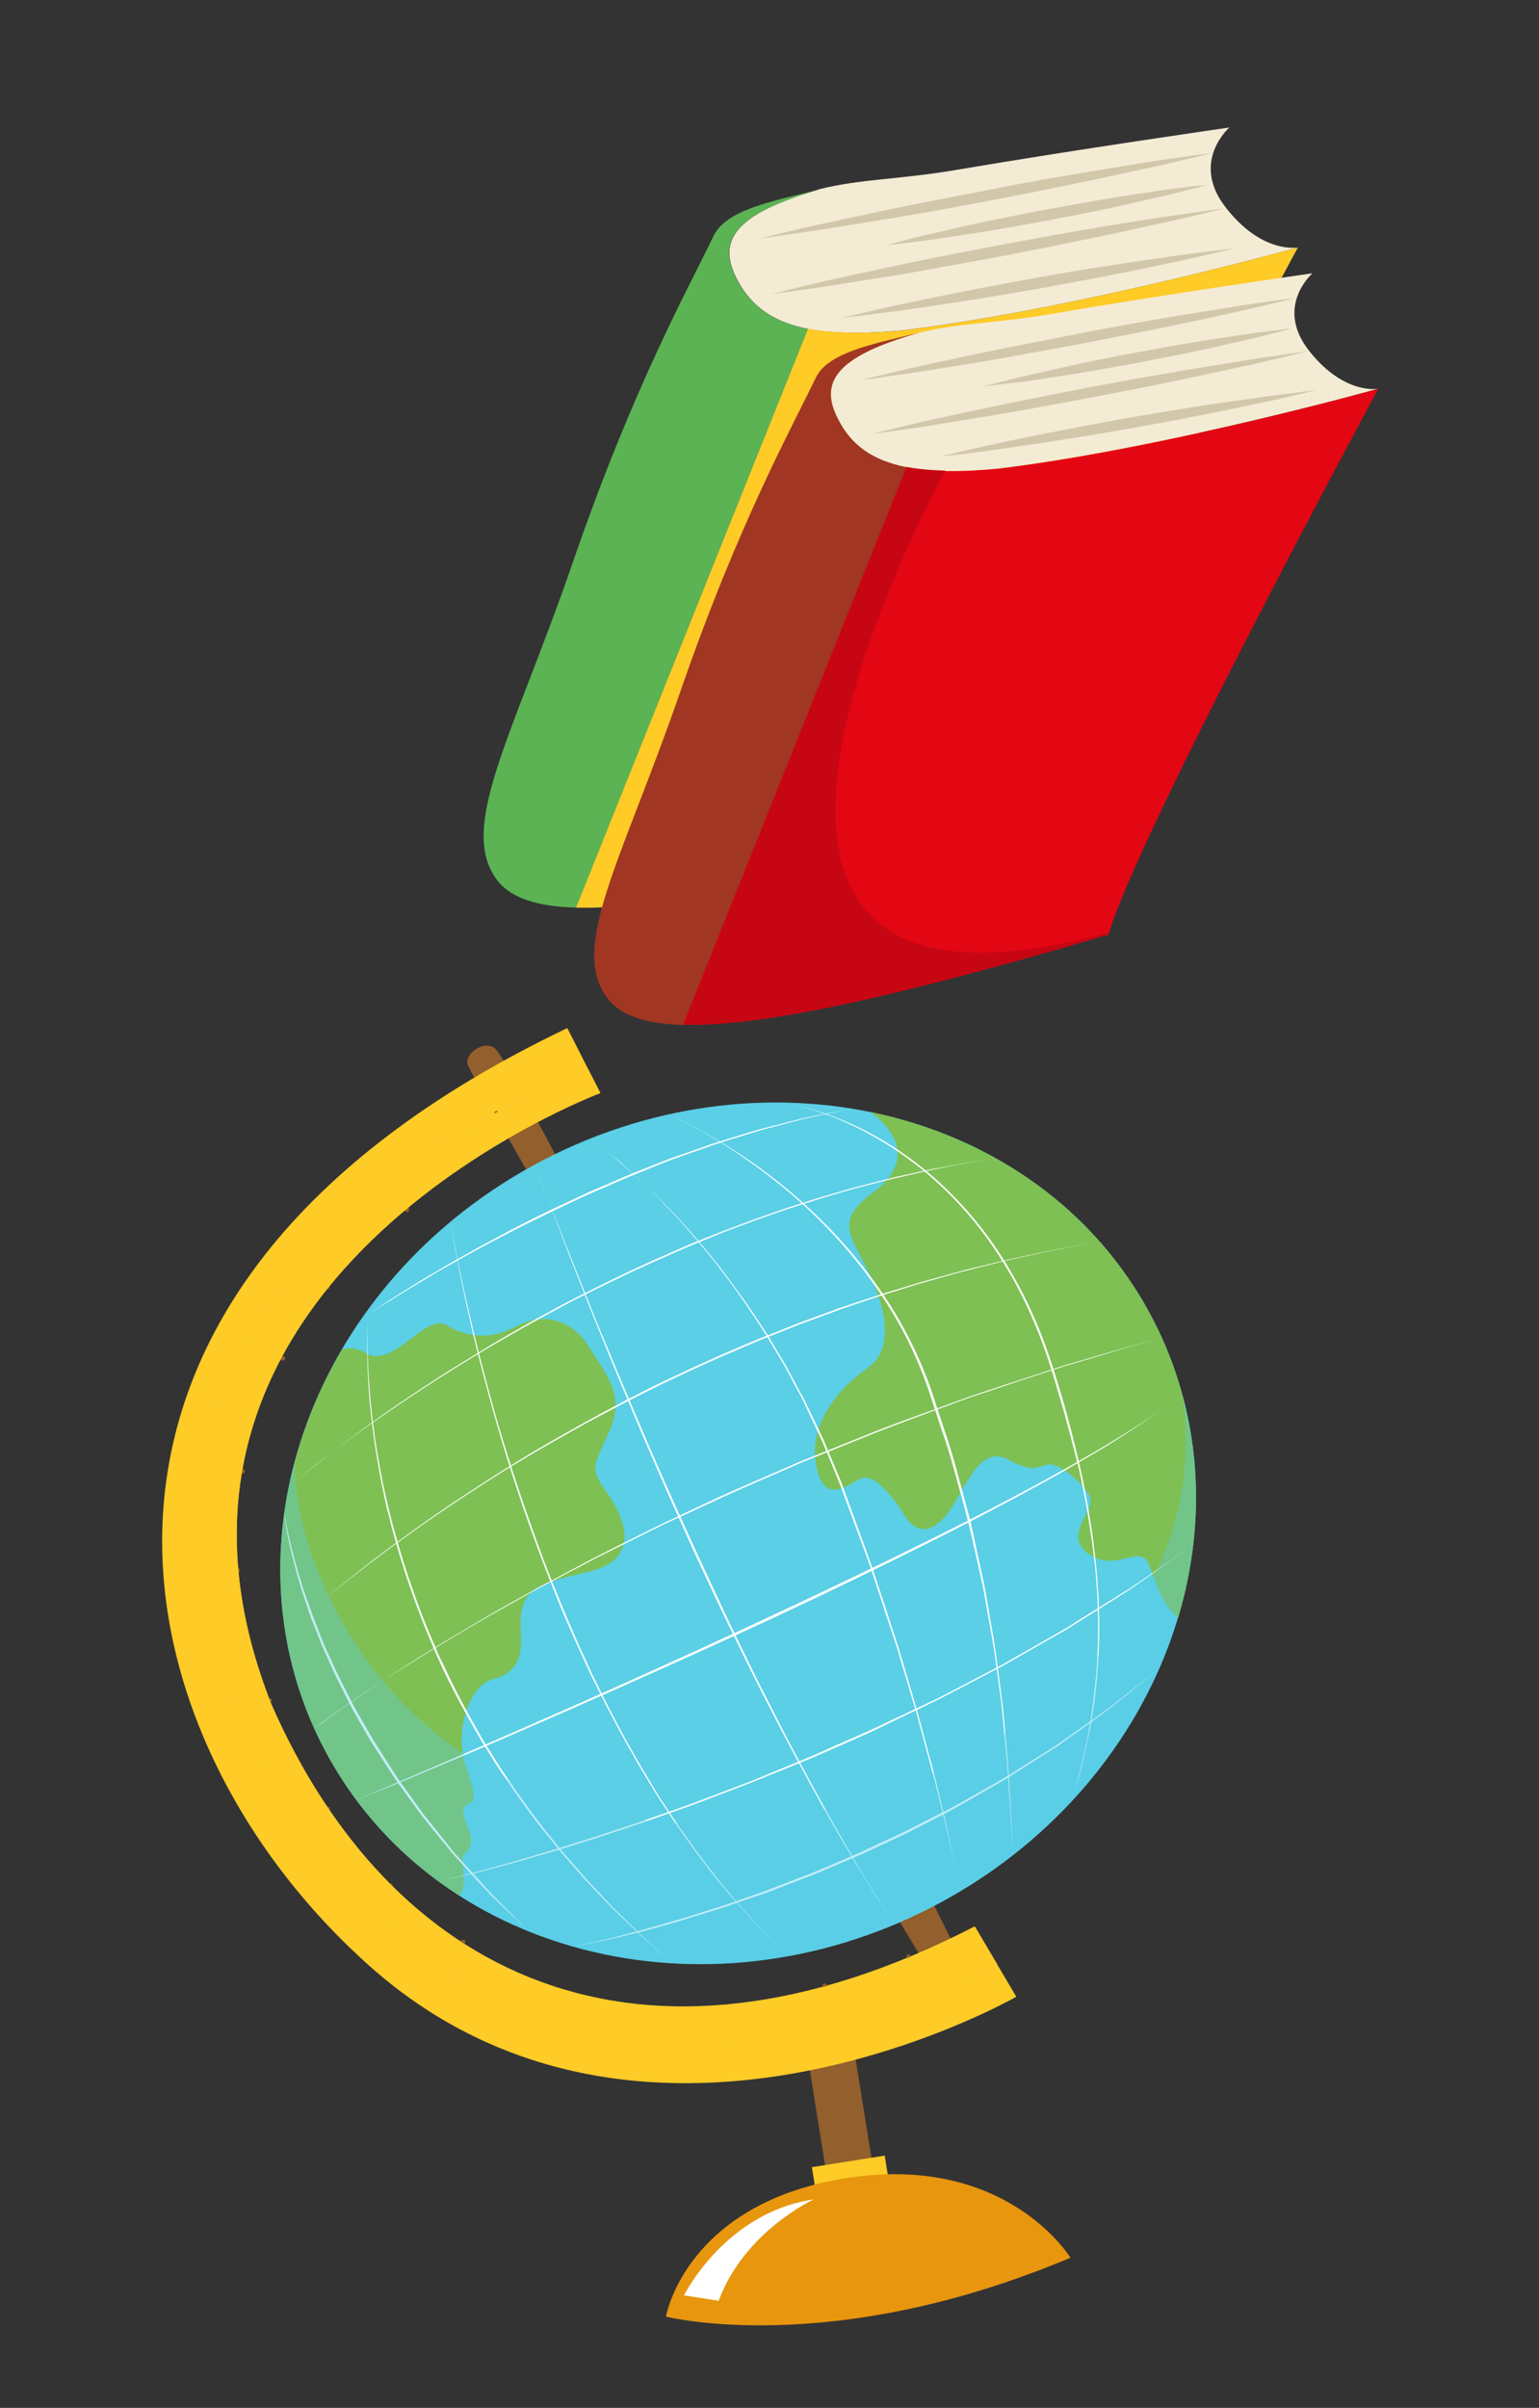<svg width="266" height="416" viewBox="0 0 266 416" fill="none" xmlns="http://www.w3.org/2000/svg">
<rect x="0" y="0" width="266" height="416" fill="#333333" stroke="none"/>
<path d="M127.44 48.366C131.396 55.804 139.117 58.731 156.462 57.019C186.742 53.269 224.331 42.753 224.331 42.753C224.331 42.753 218.194 43.949 211.922 35.93C205.626 27.978 212.484 22.029 212.484 22.029C212.484 22.029 186.557 25.743 165.231 29.362C155.492 31.017 149.013 30.882 141.761 32.652C126.806 37.008 123.867 41.632 127.44 48.366Z" fill="#F4EBD4"/>
<path d="M99.586 156.796L139.666 56.819C133.465 55.615 129.778 52.801 127.394 48.387C123.8 41.608 126.76 37.029 141.736 32.718C133.15 34.832 125.459 36.253 123.284 40.854C119.223 49.369 109.5 66.645 99.036 97.079C88.55 127.467 78.755 143.397 86.209 152.412C88.551 155.189 92.995 156.657 99.586 156.796Z" fill="#5BB354"/>
<path d="M175.876 140.658C181.209 122.386 224.331 42.752 224.331 42.752C224.331 42.752 186.742 53.268 156.416 57.039C149.376 57.717 143.905 57.609 139.666 56.819L99.586 156.796C114.088 157.178 139.041 151.487 175.876 140.658Z" fill="#FECB27"/>
<path d="M213.198 42.957C213.198 42.957 212.158 43.219 210.307 43.638C208.501 44.036 205.925 44.681 202.743 45.332C199.561 45.983 195.949 46.779 191.933 47.541C187.985 48.327 183.746 49.083 179.573 49.863C175.313 50.574 171.119 51.308 167.153 51.937C163.141 52.587 159.447 53.089 156.248 53.583C153.072 54.01 150.394 54.316 148.524 54.578C146.634 54.794 145.576 54.899 145.576 54.899C145.576 54.899 146.616 54.636 148.468 54.218C150.319 53.798 152.895 53.153 156.077 52.502C159.214 51.873 162.917 51.035 166.886 50.294C170.835 49.508 175.074 48.752 179.292 47.95C183.441 47.237 187.68 46.481 191.667 45.898C195.634 45.269 199.373 44.745 202.527 44.273C205.748 43.825 208.426 43.519 210.295 43.257C212.141 43.062 213.198 42.957 213.198 42.957Z" fill="#D3C7AB"/>
<path d="M211.922 35.93C211.922 35.93 210.724 36.21 208.6 36.756C206.454 37.256 203.427 38.001 199.748 38.773C196.09 39.589 191.823 40.524 187.22 41.449C182.638 42.419 177.72 43.38 172.847 44.32C167.954 45.214 163.014 46.13 158.414 46.943C153.815 47.756 149.467 48.397 145.77 49.011C142.073 49.625 138.943 50.031 136.825 50.352C134.641 50.65 133.38 50.794 133.38 50.794C133.38 50.794 134.623 50.493 136.747 49.947C138.893 49.446 141.921 48.702 145.533 47.906C149.212 47.135 153.457 46.155 158.061 45.23C162.642 44.259 167.536 43.365 172.454 42.404C177.348 41.51 182.288 40.594 186.887 39.781C191.487 38.968 195.835 38.327 199.532 37.713C203.25 37.145 206.334 36.76 208.498 36.417C210.682 36.119 211.922 35.93 211.922 35.93Z" fill="#D3C7AB"/>
<path d="M208.65 31.984C208.65 31.984 207.814 32.207 206.277 32.59C204.832 32.931 202.683 33.543 200.11 34.077C197.558 34.655 194.531 35.4 191.303 36.072C188.076 36.744 184.624 37.41 181.173 38.075C177.7 38.696 174.249 39.361 171.004 39.876C167.78 40.436 164.695 40.821 162.08 41.263C159.49 41.639 157.284 41.891 155.775 42.096C154.245 42.255 153.345 42.342 153.345 42.342C153.345 42.342 154.227 42.097 155.697 41.69C157.188 41.328 159.292 40.737 161.91 40.183C164.461 39.604 167.489 38.859 170.671 38.208C173.898 37.536 177.35 36.871 180.801 36.205C184.274 35.585 187.746 34.964 191.016 34.383C194.24 33.823 197.324 33.438 199.939 32.996C202.576 32.599 204.736 32.368 206.245 32.163C207.796 32.05 208.65 31.984 208.65 31.984Z" fill="#D3C7AB"/>
<path d="M209.552 26.429C209.552 26.429 208.309 26.73 206.23 27.255C204.063 27.71 201.057 28.5 197.423 29.25C193.745 30.022 189.499 31.002 184.941 31.905C180.359 32.876 175.487 33.816 170.614 34.755C165.72 35.65 160.847 36.59 156.226 37.357C151.56 38.146 147.279 38.811 143.627 39.404C139.931 40.018 136.846 40.403 134.683 40.746C132.498 41.043 131.304 41.212 131.304 41.212C131.304 41.212 132.501 40.931 134.626 40.386C136.772 39.885 139.799 39.14 143.432 38.39C147.111 37.619 151.357 36.639 155.915 35.735C160.451 34.786 165.345 33.891 170.263 32.93C175.115 31.945 180.009 31.051 184.63 30.283C189.229 29.47 193.532 28.851 197.208 28.191C200.859 27.598 203.989 27.192 206.107 26.87C208.312 26.618 209.552 26.429 209.552 26.429Z" fill="#D3C7AB"/>
<path d="M175.876 140.659C175.879 140.547 175.974 140.392 175.977 140.28C94.37 162.59 136.94 75.702 146.601 57.46C143.978 57.41 141.674 57.211 139.666 56.819L99.586 156.796C114.088 157.178 139.041 151.487 175.876 140.659Z" fill="#FECB27"/>
<path d="M144.904 72.608C148.688 79.795 156.122 82.58 172.836 80.939C202.014 77.315 238.223 67.165 238.223 67.165C238.223 67.165 232.335 68.3 226.278 60.624C220.22 52.947 226.848 47.215 226.848 47.215C226.848 47.215 201.89 50.755 181.306 54.305C171.928 55.903 165.673 55.774 158.69 57.529C144.282 61.632 141.483 66.081 144.904 72.608Z" fill="#F4EBD4"/>
<path d="M118.085 177.078L156.692 80.713C150.715 79.515 147.158 76.861 144.949 72.587C141.482 66.08 144.348 61.656 158.735 57.508C150.489 59.519 143.068 60.925 140.966 65.326C137.048 73.554 127.702 90.213 117.585 119.491C107.469 148.769 98.026 164.148 105.244 172.776C107.453 175.504 111.697 176.9 118.085 177.078Z" fill="#A13623"/>
<path d="M191.578 161.468C196.734 143.885 238.223 67.164 238.223 67.164C238.223 67.164 202.014 77.315 172.836 80.939C166.02 81.623 160.773 81.521 156.646 80.734L118.064 177.033C132.027 177.445 156.102 171.886 191.578 161.468Z" fill="#E30613"/>
<path d="M227.539 67.382C227.539 67.382 226.545 67.623 224.76 68.066C222.999 68.443 220.49 69.112 217.444 69.7C214.375 70.354 210.853 71.107 207.041 71.83C203.25 72.598 199.169 73.336 195.087 74.074C190.984 74.766 186.948 75.483 183.118 76.049C179.309 76.659 175.728 77.165 172.619 77.616C169.51 78.067 166.944 78.376 165.165 78.596C163.366 78.77 162.308 78.875 162.308 78.875C162.308 78.875 163.324 78.679 165.109 78.236C166.869 77.859 169.4 77.235 172.424 76.602C175.449 75.969 179.015 75.195 182.827 74.472C186.639 73.749 190.7 72.966 194.782 72.228C198.839 71.556 202.921 70.819 206.751 70.253C210.559 69.642 214.207 69.161 217.271 68.731C220.313 68.256 222.9 67.992 224.724 67.751C226.527 67.465 227.539 67.382 227.539 67.382Z" fill="#D3C7AB"/>
<path d="M226.277 60.624C226.277 60.624 225.08 60.904 223.047 61.408C220.992 61.866 218.076 62.614 214.555 63.367C211.034 64.121 206.924 65.037 202.479 65.944C198.1 66.875 193.364 67.751 188.649 68.673C183.912 69.55 179.176 70.426 174.734 71.221C170.292 72.016 166.101 72.639 162.562 73.235C158.977 73.852 156.005 74.24 153.932 74.54C151.839 74.796 150.645 74.964 150.645 74.964C150.645 74.964 151.842 74.684 153.876 74.18C155.93 73.722 158.846 72.974 162.367 72.221C165.888 71.468 169.998 70.551 174.398 69.665C178.843 68.758 183.558 67.837 188.274 66.915C193.01 66.038 197.746 65.162 202.209 64.412C206.652 63.617 210.842 62.995 214.381 62.399C217.966 61.782 220.96 61.439 223.011 61.093C225.083 60.792 226.277 60.624 226.277 60.624Z" fill="#D3C7AB"/>
<path d="M223.159 56.771C223.159 56.771 222.322 56.994 220.898 57.38C219.452 57.721 217.395 58.291 214.934 58.828C212.473 59.364 209.558 60.112 206.467 60.721C203.351 61.396 200.036 61.998 196.697 62.667C193.382 63.269 190.067 63.871 186.888 64.41C183.755 64.928 180.804 65.361 178.325 65.74C175.78 66.095 173.665 66.305 172.202 66.488C170.739 66.671 169.884 66.737 169.884 66.737C169.884 66.737 170.696 66.581 172.121 66.195C173.566 65.854 175.624 65.284 178.085 64.747C180.591 64.19 183.482 63.508 186.552 62.854C189.667 62.179 192.961 61.532 196.322 60.908C199.637 60.306 202.997 59.682 206.131 59.165C209.264 58.647 212.215 58.214 214.694 57.835C217.218 57.434 219.332 57.225 220.796 57.041C222.305 56.837 223.159 56.771 223.159 56.771Z" fill="#D3C7AB"/>
<path d="M223.964 51.482C223.964 51.482 222.812 51.741 220.779 52.245C218.724 52.703 215.809 53.451 212.287 54.204C208.766 54.958 204.657 55.874 200.257 56.76C195.902 57.625 191.141 58.568 186.472 59.468C181.781 60.324 177.045 61.2 172.602 61.995C168.16 62.79 164.015 63.392 160.476 63.987C156.937 64.584 153.943 64.926 151.892 65.272C149.798 65.527 148.604 65.696 148.604 65.696C148.604 65.696 149.756 65.437 151.79 64.933C153.844 64.475 156.76 63.727 160.281 62.974C163.802 62.22 167.912 61.304 172.266 60.439C176.666 59.553 181.382 58.632 186.097 57.71C190.857 56.767 195.548 55.911 200.011 55.162C204.408 54.388 208.599 53.765 212.138 53.169C215.677 52.573 218.649 52.186 220.722 51.885C222.816 51.629 223.964 51.482 223.964 51.482Z" fill="#D3C7AB"/>
<path d="M191.579 161.468C191.582 161.356 191.631 161.223 191.679 161.09C113.058 182.563 154.056 98.837 163.382 81.303C160.871 81.255 158.612 81.035 156.671 80.668L118.088 176.966C132.027 177.445 156.102 171.886 191.579 161.468Z" fill="#C70613"/>
<g clip-path="url(#clip0_210:668)">
<path d="M147.881 355.699L139.863 356.967L142.726 374.871L150.744 373.602L147.881 355.699Z" fill="#925F2D"/>
<path d="M152.916 372.421L140.322 374.413L140.872 377.849L153.465 375.858L152.916 372.421Z" fill="#FECB27"/>
<path d="M115.099 400.232C115.099 400.232 143.586 407.54 184.998 390.06C184.998 390.06 173.846 371.661 145.586 376.42C118.404 381.017 115.099 400.232 115.099 400.232Z" fill="#E8960E"/>
<path d="M140.66 379.979C140.66 379.979 128.649 385.488 124.214 397.504L118.211 396.561C118.256 396.572 125.233 382.254 140.66 379.979Z" fill="white"/>
<g opacity="0.5">
<path opacity="0.5" d="M145.631 376.431C143.308 376.855 141.164 377.323 139.132 377.912C148.415 376.826 167.229 376.929 178.518 392.629C180.649 391.828 182.835 390.994 185.043 390.071C184.998 390.06 173.846 371.661 145.631 376.431Z" fill="#E8960E"/>
</g>
<path d="M155.258 331.622L159.467 338.581L165.014 336.351L160.953 328.204L155.258 331.622Z" fill="#925F2D"/>
<path d="M91.941 203.735C91.941 203.735 82.709 187.923 80.903 184.092C79.944 182.21 83.918 179.268 85.768 181.366C87.619 183.465 96.83 201.109 96.83 201.109L91.941 203.735Z" fill="#925F2D"/>
<path d="M199.18 227.754C217.76 263.363 200.783 308.879 161.228 329.401C121.673 349.924 74.56 337.66 55.98 302.052C37.4 266.443 54.377 220.926 93.932 200.404C133.476 179.926 180.6 192.145 199.18 227.754Z" fill="#5ACFE6"/>
<path d="M80.205 320.475C80.924 319.849 81.619 318.935 81.352 317.315C81.085 315.696 79.059 312.377 80.813 311.767C82.567 311.158 81.955 309.596 80.364 304.687C78.772 299.778 80.583 291.363 85.181 290.126C89.823 288.901 90.279 285.667 90.02 281.883C89.76 278.099 90.475 275.352 93.503 273.969C98.916 271.518 104.526 271.941 106.862 268.741C109.199 265.541 107.401 261.288 104.469 257.231C101.537 253.173 103.18 252.631 105.597 246.577C108.015 240.524 104.318 236.893 101.662 232.478C98.951 228.097 93.923 226.638 89.467 229.04C85.011 231.441 81.004 231.22 77.251 228.988C73.497 226.756 68.454 236.033 63.567 233.996C62.08 232.928 60.566 232.748 59.155 233.111C46.618 254.366 44.514 280.091 55.98 302.052C61.594 312.744 69.742 321.368 79.475 327.551C79.739 327.05 80.002 326.549 80.066 326.094C80.522 324.414 79.442 321.09 80.205 320.475Z" fill="#7EC054"/>
<path d="M199.18 227.754C189.269 208.715 171.161 196.396 150.482 192.118C154.106 194.884 158.235 199.845 151.742 205.378C144.49 210.538 146.474 212.669 149.654 218.813C152.833 224.956 154.924 232.86 150.03 236.285C145.146 239.666 138.752 246.542 141.524 254.942C143.293 259.705 146.951 256.12 149.071 255.364C151.179 254.653 154.434 258.742 156.369 261.85C158.259 264.948 161.142 265.131 163.93 261.241C166.763 257.361 169.29 249.497 174.17 252.145C179.05 254.792 179.561 253.08 181.374 253.003C183.187 252.925 186.891 255.946 188.287 258.358C189.683 260.771 183.516 265.158 188.1 268.44C192.674 271.767 196.945 266.824 198.436 270.013C199.666 272.526 200.386 276.94 203.641 279.475C208.731 262.437 207.681 244.047 199.18 227.754Z" fill="#7EC054"/>
<path d="M92.605 201.588C92.605 201.588 93.41 203.715 94.826 207.404C96.242 211.093 98.314 216.354 100.838 222.668C102.106 225.803 103.442 229.237 104.98 232.814C105.727 234.597 106.496 236.48 107.277 238.318C108.091 240.212 108.905 242.106 109.708 244.044C111.348 247.976 113.122 251.94 114.908 256.049C116.705 260.113 118.581 264.243 120.467 268.329C122.397 272.426 124.273 276.556 126.18 280.553C128.133 284.561 130.007 288.502 131.924 292.266C133.886 296.041 135.68 299.727 137.539 303.147C139.398 306.567 141.112 309.81 142.756 312.754C144.446 315.708 145.966 318.386 147.362 320.799C147.689 321.396 148.027 321.949 148.353 322.547C148.691 323.1 148.995 323.598 149.332 324.151C149.984 325.158 150.514 326.087 151.065 326.928C153.124 330.302 154.305 332.238 154.305 332.238C154.305 332.238 153.113 330.347 151.009 326.962C150.503 326.132 149.885 325.181 149.277 324.185C148.973 323.687 148.635 323.134 148.287 322.625C147.95 322.072 147.612 321.519 147.285 320.921C145.878 318.553 144.313 315.865 142.624 312.91C140.979 309.966 139.221 306.712 137.362 303.293C135.503 299.873 133.653 296.22 131.691 292.445C129.774 288.681 127.856 284.729 125.903 280.721C123.951 276.713 122.065 272.628 120.134 268.531C118.304 264.411 116.428 260.281 114.631 256.217C112.845 252.108 111.082 248.1 109.476 244.223C108.672 242.285 107.824 240.336 107.055 238.453C106.285 236.57 105.505 234.731 104.769 232.904C103.287 229.293 101.94 225.903 100.683 222.724C98.203 216.421 96.186 211.126 94.826 207.404C93.365 203.704 92.605 201.588 92.605 201.588Z" fill="white"/>
<path d="M77.897 211.198C77.897 211.198 78.267 213.361 78.995 217.165C79.766 220.98 80.916 226.347 82.517 232.766C83.341 235.98 84.243 239.45 85.247 243.086C86.251 246.722 87.446 250.545 88.708 254.479C89.367 256.429 90.004 258.468 90.707 260.429C91.07 261.46 91.4 262.435 91.763 263.465C92.126 264.496 92.5 265.482 92.863 266.512C94.326 270.589 95.978 274.665 97.675 278.752C98.557 280.757 99.428 282.806 100.309 284.81C101.246 286.781 102.117 288.83 103.109 290.767C104.057 292.693 104.994 294.664 106.008 296.512C107.011 298.405 107.97 300.287 109.006 302.046C109.501 302.92 110.031 303.85 110.526 304.724C111.022 305.598 111.573 306.439 112.068 307.313C112.574 308.143 113.07 309.017 113.576 309.847C114.083 310.677 114.645 311.473 115.162 312.258C116.196 313.828 117.186 315.388 118.253 316.825C119.319 318.262 120.242 319.712 121.252 320.994C122.251 322.32 123.228 323.547 124.159 324.763C125.102 325.934 126.066 327.017 126.897 328.066C127.727 329.116 128.59 330.033 129.375 330.883C130.16 331.734 130.866 332.518 131.538 333.247C132.905 334.615 133.969 335.675 134.731 336.426C135.448 337.165 135.874 337.552 135.874 337.552C135.874 337.552 135.448 337.165 134.731 336.426C134.014 335.686 132.894 334.66 131.528 333.291C130.855 332.562 130.138 331.823 129.353 330.972C128.569 330.122 127.706 329.205 126.831 328.145C125.945 327.128 125.036 326.012 124.038 324.874C123.095 323.703 122.13 322.432 121.13 321.105C120.076 319.812 119.153 318.363 118.086 316.926C117.02 315.489 116.03 313.929 114.996 312.359C114.478 311.574 113.917 310.777 113.41 309.948C112.904 309.118 112.397 308.288 111.857 307.403C111.362 306.529 110.811 305.688 110.315 304.814C109.82 303.94 109.335 303.021 108.795 302.136C107.77 300.332 106.756 298.484 105.797 296.602C104.783 294.754 103.846 292.783 102.854 290.846C101.862 288.909 100.98 286.904 100.054 284.889C99.128 282.874 98.291 280.88 97.375 278.821C95.678 274.734 94.082 270.624 92.574 266.536C92.21 265.506 91.837 264.52 91.474 263.489C91.11 262.459 90.781 261.484 90.418 260.453C89.725 258.448 89.078 256.453 88.43 254.458C87.168 250.524 86.029 246.667 85.025 243.032C84.02 239.396 83.118 235.926 82.294 232.711C79.214 219.951 77.897 211.198 77.897 211.198Z" fill="white"/>
<path d="M102.063 196.871C102.063 196.871 104.019 198.147 107.107 200.783C108.63 202.095 110.499 203.728 112.526 205.681C113.512 206.675 114.631 207.701 115.719 208.86C116.806 210.02 117.982 211.201 119.081 212.504C120.225 213.819 121.414 215.144 122.603 216.659C123.804 218.128 125.005 219.598 126.162 221.246C127.33 222.849 128.587 224.473 129.723 226.21C130.903 227.957 132.128 229.715 133.231 231.585C134.334 233.455 135.537 235.302 136.563 237.295C137.082 238.269 137.645 239.254 138.153 240.272L138.975 241.744L139.731 243.294C140.239 244.313 140.736 245.375 141.199 246.383C141.695 247.446 142.258 248.431 142.655 249.517C143.549 251.665 144.454 253.77 145.347 255.918C146.935 260.261 148.522 264.604 150.076 268.892C150.88 271.019 151.53 273.202 152.245 275.307C152.96 277.413 153.631 279.507 154.302 281.601C154.621 282.621 154.984 283.651 155.302 284.671C155.621 285.691 155.895 286.699 156.213 287.719C156.817 289.703 157.375 291.676 157.945 293.604C158.23 294.568 158.525 295.488 158.765 296.442C159.016 297.35 159.257 298.304 159.508 299.213C160.01 301.031 160.433 302.782 160.923 304.456C161.141 305.31 161.369 306.119 161.597 306.928C161.78 307.726 161.964 308.524 162.158 309.278C162.536 310.83 162.846 312.272 163.178 313.624C163.831 316.374 164.282 318.792 164.751 320.743C165.165 322.728 165.443 324.303 165.662 325.345C165.825 326.421 165.973 326.975 165.973 326.975C165.973 326.975 165.87 326.432 165.662 325.345C165.443 324.303 165.165 322.728 164.707 320.732C164.237 318.781 163.742 316.352 163.034 313.636C162.702 312.284 162.347 310.832 161.969 309.279C161.775 308.526 161.591 307.727 161.363 306.918C161.135 306.109 160.907 305.3 160.69 304.446C160.244 302.783 159.776 301.021 159.274 299.203C159.023 298.294 158.772 297.385 158.532 296.432C158.236 295.512 157.996 294.559 157.7 293.639C157.131 291.71 156.561 289.782 155.958 287.798C155.639 286.778 155.365 285.77 155.047 284.75C154.728 283.731 154.365 282.7 154.047 281.681C153.365 279.631 152.65 277.525 151.979 275.431C151.264 273.326 150.614 271.142 149.81 269.015C148.256 264.728 146.613 260.418 145.026 256.075C144.132 253.927 143.283 251.789 142.378 249.685C141.982 248.599 141.418 247.614 140.966 246.562C140.459 245.544 139.962 244.481 139.499 243.473L138.787 241.934L137.976 240.418C137.413 239.433 136.905 238.414 136.386 237.44C135.36 235.448 134.157 233.601 133.054 231.731C131.951 229.861 130.771 228.113 129.59 226.366C128.455 224.63 127.253 222.971 126.085 221.368C124.917 219.765 123.727 218.251 122.526 216.781C121.37 215.322 120.193 213.952 119.049 212.638C117.916 211.279 116.784 210.108 115.697 208.949C114.61 207.79 113.546 206.73 112.56 205.736C110.543 203.738 108.719 202.117 107.207 200.76C103.963 198.181 102.063 196.871 102.063 196.871Z" fill="white"/>
<path d="M63.704 226.257C63.704 226.257 63.495 228.279 63.541 231.775C63.532 235.306 63.767 240.356 64.532 246.336C64.886 249.342 65.475 252.548 66.111 255.952C66.501 257.649 66.835 259.379 67.304 261.141C67.51 262.039 67.727 262.893 67.978 263.802C68.229 264.711 68.491 265.575 68.742 266.484C69.244 268.302 69.835 270.142 70.427 271.981C71.062 273.832 71.698 275.682 72.379 277.543C73.114 279.371 73.784 281.276 74.62 283.081C75.004 284.023 75.4 284.92 75.784 285.861L77.105 288.585C78.81 292.25 80.737 295.78 82.685 299.222C83.632 300.959 84.745 302.596 85.757 304.256C86.77 305.915 87.904 307.463 88.939 309.034C91.118 312.107 93.275 315.081 95.463 317.733C96.001 318.43 96.551 319.082 97.056 319.723C97.606 320.374 98.166 320.982 98.682 321.578C99.758 322.782 100.779 324.02 101.788 325.113C102.842 326.217 103.817 327.255 104.747 328.283C105.678 329.31 106.596 330.193 107.514 331.075C109.273 332.775 110.785 334.321 112.106 335.49C114.737 337.873 116.215 339.174 116.215 339.174C116.215 339.174 114.693 337.862 112.051 335.524C110.675 334.388 109.207 332.853 107.393 331.187C105.579 329.521 103.718 327.467 101.611 325.259C100.558 324.154 99.571 322.972 98.46 321.713C97.9 321.106 97.395 320.464 96.835 319.857C96.285 319.205 95.78 318.564 95.241 317.868C93.009 315.205 90.841 312.275 88.672 309.157C87.638 307.587 86.504 306.039 85.447 304.368C84.434 302.709 83.321 301.072 82.375 299.335C80.382 295.882 78.455 292.352 76.705 288.676L75.44 285.919C75.055 284.977 74.66 284.08 74.275 283.139C73.45 281.29 72.77 279.428 72.045 277.556C71.365 275.695 70.729 273.845 70.093 271.994C69.557 270.121 68.911 268.315 68.419 266.453C68.168 265.544 67.917 264.635 67.666 263.726C67.46 262.828 67.253 261.93 66.992 261.065C66.523 259.303 66.244 257.539 65.854 255.843C65.219 252.438 64.685 249.199 64.33 246.193C63.577 240.168 63.431 235.14 63.485 231.62C63.495 228.279 63.704 226.257 63.704 226.257Z" fill="white"/>
<path d="M115.953 192.761C115.953 192.761 118.095 193.659 121.68 195.615C125.209 197.604 130.226 200.662 135.619 205.083C141.012 209.503 146.87 215.309 151.837 222.453C154.365 226.035 156.628 229.93 158.537 234.116C159.486 236.231 160.346 238.324 161.084 240.529C161.823 242.735 162.516 244.929 163.255 247.134C164.787 251.51 165.897 256.067 167.096 260.457C167.393 261.565 167.745 262.64 167.942 263.771C168.194 264.869 168.446 265.967 168.654 267.053C169.114 269.238 169.619 271.433 170.056 273.518C170.482 275.647 170.819 277.755 171.167 279.818C171.515 281.881 171.919 283.91 172.154 285.851C172.424 287.848 172.671 289.745 172.917 291.642C173.024 292.563 173.175 293.495 173.281 294.416C173.388 295.337 173.461 296.202 173.533 297.068C173.869 300.541 174.18 303.725 174.344 306.544C174.508 309.363 174.714 311.816 174.784 313.858C174.934 317.898 175.028 320.229 175.028 320.229C175.028 320.229 174.934 317.898 174.694 313.836C174.625 311.794 174.374 309.331 174.21 306.512C174.046 303.693 173.68 300.542 173.344 297.069C173.272 296.203 173.154 295.327 173.092 294.417C172.975 293.54 172.869 292.62 172.718 291.688C172.46 289.835 172.224 287.894 171.944 285.941C171.674 283.945 171.26 281.96 170.912 279.897C170.519 277.823 170.227 275.726 169.756 273.586C169.285 271.446 168.814 269.306 168.31 267.111C168.057 266.013 167.805 264.916 167.553 263.818C167.3 262.72 166.959 261.601 166.707 260.503C165.464 256.103 164.387 251.602 162.81 247.214C162.072 245.009 161.378 242.815 160.64 240.61C159.901 238.405 159.052 236.267 158.137 234.207C156.273 230.032 154.009 226.137 151.526 222.566C146.559 215.422 140.756 209.583 135.408 205.173C130.015 200.752 125.109 197.627 121.546 195.582C118.084 193.704 115.953 192.761 115.953 192.761Z" fill="white"/>
<path d="M137.447 190.972C137.447 190.972 139.675 191.325 143.322 192.637C146.969 193.948 152.114 196.283 157.515 200.282C162.882 204.226 168.495 209.878 173.016 216.913C175.277 220.43 177.317 224.271 179.035 228.269C180.788 232.322 182.119 236.556 183.394 240.823C184.669 245.09 185.745 249.402 186.731 253.693C187.247 255.844 187.584 257.951 188.01 260.08C188.347 262.188 188.729 264.306 188.988 266.348C189.191 268.422 189.495 270.475 189.63 272.439C189.715 273.449 189.755 274.448 189.851 275.413C189.891 276.412 189.898 277.356 189.949 278.31C190.051 280.219 189.975 282.085 189.965 283.872C189.9 285.693 189.811 287.415 189.689 289.081C189.401 292.402 188.988 295.457 188.483 298.114C188.365 298.792 188.258 299.425 188.107 300.048C187.955 300.67 187.859 301.259 187.719 301.837C187.482 303.004 187.233 304.027 186.995 305.006C186.768 305.939 186.562 306.784 186.334 307.53C186.105 308.275 185.954 308.897 185.79 309.376C185.497 310.388 185.367 310.921 185.367 310.921C185.367 310.921 185.497 310.388 185.79 309.376C185.909 308.886 186.105 308.275 186.289 307.519C186.473 306.763 186.679 305.918 186.906 304.984C187.133 304.05 187.348 302.972 187.619 301.86C187.759 301.282 187.855 300.693 188.007 300.07C188.114 299.437 188.221 298.804 188.338 298.126C188.799 295.458 189.156 292.437 189.489 289.126C189.611 287.46 189.7 285.739 189.765 283.918C189.775 282.13 189.851 280.265 189.749 278.356C189.698 277.401 189.691 276.458 189.651 275.459C189.556 274.493 189.515 273.494 189.43 272.484C189.305 270.476 188.991 268.468 188.743 266.382C188.44 264.33 188.103 262.223 187.766 260.115C187.328 258.03 186.958 255.868 186.476 253.772C185.423 249.559 184.303 245.236 183.028 240.969C181.797 236.713 180.466 232.479 178.714 228.426C177.006 224.384 175.01 220.554 172.739 217.081C168.263 210.057 162.695 204.416 157.327 200.472C151.97 196.484 146.892 194.07 143.255 192.715C139.664 191.37 137.447 190.972 137.447 190.972Z" fill="white"/>
<path d="M49.17 261.345C49.17 261.345 49.184 261.678 49.321 262.277C49.404 262.909 49.61 263.807 49.807 264.939C50.093 266.092 50.37 267.478 50.803 268.996C51.181 270.548 51.749 272.288 52.318 274.217C52.603 275.181 52.988 276.122 53.351 277.153C53.714 278.183 54.077 279.214 54.485 280.255C54.892 281.296 55.334 282.393 55.765 283.534C56.206 284.63 56.737 285.749 57.267 286.867C58.262 289.182 59.468 291.406 60.641 293.764C61.206 294.938 61.925 296.055 62.545 297.195C63.209 298.346 63.874 299.496 64.538 300.647C65.978 302.882 67.406 305.16 68.812 307.339C70.328 309.451 71.845 311.563 73.294 313.564C74.854 315.498 76.38 317.377 77.783 319.178C78.457 320.096 79.252 320.902 79.958 321.686C80.665 322.47 81.371 323.254 82.043 323.983C83.389 325.441 84.555 326.855 85.743 327.992C86.885 329.118 87.86 330.156 88.7 330.973C90.336 332.595 91.277 333.578 91.277 333.578C91.277 333.578 90.325 332.64 88.634 331.051C87.794 330.234 86.753 329.274 85.61 328.148C84.412 327.056 83.19 325.675 81.845 324.217C81.172 323.489 80.466 322.704 79.76 321.92C79.053 321.136 78.258 320.33 77.54 319.402C76.081 317.634 74.555 315.755 72.995 313.821C71.502 311.809 69.985 309.697 68.469 307.586C67.018 305.396 65.579 303.161 64.139 300.927C63.475 299.776 62.811 298.625 62.147 297.475C61.482 296.324 60.818 295.173 60.254 294C59.08 291.641 57.841 289.362 56.89 287.058C56.37 285.895 55.829 284.821 55.398 283.68C54.968 282.539 54.526 281.443 54.119 280.401C53.666 279.349 53.314 278.274 52.996 277.255C52.633 276.224 52.303 275.249 52.018 274.285C51.449 272.357 50.925 270.628 50.558 269.031C50.136 267.468 49.904 266.093 49.662 264.951C49.465 263.819 49.314 262.888 49.221 262.3C49.184 261.678 49.17 261.345 49.17 261.345Z" fill="white"/>
<path d="M63.421 227.224C63.421 227.224 64.617 226.385 66.688 225.052C67.707 224.358 69.037 223.551 70.488 222.632C71.983 221.724 73.612 220.66 75.518 219.617C76.46 219.045 77.401 218.473 78.388 217.913C79.374 217.352 80.46 216.768 81.502 216.174C83.641 214.951 85.958 213.772 88.297 212.504C90.68 211.247 93.153 210.012 95.715 208.798C96.99 208.213 98.276 207.584 99.552 206.999C100.838 206.37 102.113 205.786 103.478 205.223C106.107 204.12 108.713 202.917 111.365 201.913C112.675 201.384 113.973 200.899 115.282 200.37C116.581 199.885 117.868 199.445 119.156 199.004C120.443 198.564 121.686 198.113 122.874 197.695C124.106 197.288 125.327 196.926 126.504 196.553C128.847 195.851 131.056 195.117 133.155 194.638C135.221 194.105 137.131 193.627 138.842 193.196C140.541 192.808 142.064 192.566 143.308 192.304C145.786 191.823 147.174 191.549 147.174 191.549C147.174 191.549 145.775 191.868 143.342 192.359C142.097 192.622 140.609 192.919 138.909 193.306C137.199 193.738 135.322 194.27 133.256 194.804C131.157 195.283 128.982 196.072 126.594 196.763C125.418 197.136 124.196 197.499 123.009 197.916C121.766 198.367 120.534 198.774 119.291 199.225C118.048 199.677 116.716 200.106 115.462 200.602C114.163 201.087 112.899 201.627 111.59 202.156C108.982 203.17 106.342 204.318 103.747 205.477C102.437 206.006 101.107 206.624 99.831 207.209C98.49 207.872 97.159 208.49 95.883 209.074C93.366 210.299 90.849 211.524 88.477 212.736C86.093 213.994 83.776 215.173 81.648 216.351C80.606 216.945 79.52 217.529 78.534 218.089C77.547 218.65 76.561 219.211 75.63 219.738C73.757 220.837 72.095 221.846 70.6 222.753C69.104 223.661 67.83 224.435 66.766 225.118C64.606 226.429 63.421 227.224 63.421 227.224Z" fill="white"/>
<path d="M50.029 256.844C50.029 256.844 51.644 255.447 54.576 253.099C57.497 250.795 61.736 247.54 66.973 243.868C69.586 242.055 72.466 240.118 75.545 238.135C78.624 236.152 81.948 234.134 85.383 232.05C88.851 230.02 92.419 227.968 96.111 225.993C97.031 225.51 97.962 224.983 98.927 224.511C99.847 224.028 100.811 223.557 101.776 223.085C103.672 222.086 105.59 221.187 107.52 220.243C109.449 219.299 111.401 218.455 113.32 217.556C115.272 216.712 117.224 215.868 119.132 215.014C121.074 214.214 123.004 213.459 124.935 212.704C126.855 211.994 128.786 211.239 130.65 210.562C132.559 209.896 134.368 209.253 136.222 208.62C138.065 208.032 139.852 207.478 141.595 206.913C143.371 206.403 145.048 205.916 146.725 205.429C148.401 204.942 150.001 204.578 151.567 204.158C152.322 203.965 153.122 203.783 153.832 203.579C154.588 203.386 155.332 203.237 156.032 203.077C157.476 202.769 158.82 202.484 160.075 202.177C162.642 201.718 164.875 201.272 166.698 200.962C170.377 200.397 172.488 200.063 172.488 200.063C172.488 200.063 170.377 200.397 166.687 201.007C164.865 201.317 162.621 201.807 160.087 202.321C158.832 202.628 157.488 202.914 156.033 203.266C155.333 203.426 154.589 203.574 153.834 203.767C153.078 203.96 152.323 204.153 151.568 204.347C150.002 204.766 148.403 205.131 146.726 205.618C145.049 206.105 143.373 206.592 141.585 207.146C139.842 207.711 138.055 208.266 136.212 208.854C134.359 209.486 132.55 210.129 130.64 210.795C128.776 211.472 126.845 212.227 124.925 212.937C123.039 213.703 121.098 214.503 119.156 215.302C117.249 216.157 115.296 217.001 113.344 217.845C111.425 218.744 109.473 219.588 107.544 220.531C105.614 221.475 103.696 222.374 101.811 223.329C100.846 223.801 99.926 224.283 98.962 224.755C98.041 225.238 97.111 225.765 96.19 226.248C92.455 228.212 88.886 230.264 85.429 232.249C82.005 234.29 78.681 236.307 75.602 238.29C72.522 240.273 69.654 242.165 66.985 244.013C61.714 247.629 57.442 250.829 54.476 253.122C51.644 255.447 50.029 256.844 50.029 256.844Z" fill="white"/>
<path d="M49.591 282.126C49.591 282.126 51.337 280.384 54.622 277.556C57.907 274.729 62.641 270.793 68.608 266.451C71.597 264.258 74.852 261.941 78.352 259.59C81.896 257.249 85.606 254.807 89.595 252.386C93.539 249.955 97.695 247.621 101.951 245.266C104.079 244.088 106.241 242.965 108.413 241.798C110.62 240.686 112.792 239.519 115.021 238.507C117.262 237.45 119.457 236.383 121.731 235.382C122.84 234.898 123.96 234.37 125.07 233.886C126.179 233.402 127.333 232.929 128.442 232.446C129.551 231.962 130.705 231.489 131.803 231.05C132.902 230.61 134.045 230.182 135.143 229.742C136.197 229.292 137.34 228.864 138.438 228.425C139.526 228.03 140.614 227.635 141.701 227.24C142.789 226.845 143.876 226.45 144.919 226.045C145.996 225.694 147.073 225.344 148.105 224.983C150.259 224.282 152.323 223.56 154.355 222.971C156.387 222.382 158.341 221.727 160.262 221.205C162.183 220.683 164.06 220.15 165.825 219.685C167.602 219.175 169.346 218.799 171.001 218.401C172.656 218.003 174.166 217.617 175.655 217.319C178.588 216.714 181.143 216.111 183.265 215.732C187.51 214.975 189.933 214.528 189.933 214.528C189.933 214.528 187.51 214.975 183.255 215.777C181.132 216.155 178.567 216.803 175.634 217.408C174.145 217.705 172.624 218.136 170.969 218.534C169.314 218.932 167.603 219.364 165.837 219.829C164.061 220.339 162.195 220.827 160.263 221.394C158.342 221.915 156.388 222.57 154.346 223.204C152.314 223.793 150.249 224.515 148.14 225.227C147.108 225.588 146.031 225.938 144.944 226.333C143.856 226.728 142.813 227.134 141.725 227.529C140.638 227.923 139.55 228.318 138.463 228.713C137.364 229.152 136.266 229.592 135.167 230.031C134.069 230.47 132.971 230.91 131.828 231.338C130.718 231.822 129.62 232.261 128.511 232.745C127.401 233.229 126.292 233.712 125.138 234.185C124.029 234.669 122.909 235.197 121.8 235.681C119.526 236.682 117.33 237.75 115.09 238.806C112.85 239.863 110.688 240.985 108.482 242.097C106.32 243.22 104.148 244.387 101.986 245.51C97.73 247.865 93.574 250.199 89.641 252.586C85.663 254.963 81.952 257.404 78.408 259.745C74.909 262.096 71.609 264.403 68.62 266.596C62.653 270.938 57.84 274.807 54.566 277.59C51.337 280.384 49.591 282.126 49.591 282.126Z" fill="white"/>
<path d="M54.289 298.719C54.289 298.719 54.809 298.327 55.739 297.611C56.669 296.896 58.097 295.877 59.913 294.623C61.729 293.369 63.943 291.835 66.524 290.155C69.071 288.42 72.018 286.593 75.242 284.599C76.859 283.579 78.566 282.581 80.328 281.549C82.089 280.518 83.918 279.408 85.779 278.354C87.697 277.266 89.614 276.178 91.631 275.067C93.604 273.946 95.699 272.901 97.772 271.757C99.878 270.668 101.962 269.479 104.157 268.412C106.319 267.289 108.57 266.188 110.776 265.076C111.907 264.504 112.983 263.965 114.158 263.403C115.278 262.874 116.443 262.357 117.574 261.784C119.869 260.694 122.154 259.649 124.45 258.558C129.064 256.478 133.745 254.508 138.293 252.506C142.942 250.669 147.502 248.811 151.895 247.054C156.323 245.352 160.662 243.817 164.757 242.317C165.79 241.956 166.777 241.584 167.765 241.212C168.786 240.895 169.763 240.568 170.74 240.24C172.694 239.585 174.547 238.953 176.335 238.398C178.133 237.799 179.876 237.234 181.519 236.692C182.34 236.421 183.161 236.15 183.927 235.912C184.694 235.675 185.504 235.448 186.215 235.244C189.168 234.361 191.755 233.624 193.887 233.013C198.151 231.789 200.594 231.064 200.594 231.064C200.594 231.064 198.151 231.789 193.921 233.068C191.778 233.724 189.236 234.472 186.282 235.355C185.516 235.592 184.761 235.785 183.995 236.023C183.218 236.305 182.408 236.531 181.586 236.803C179.943 237.345 178.2 237.91 176.402 238.509C174.604 239.108 172.75 239.74 170.797 240.395C169.82 240.723 168.843 241.05 167.822 241.367C166.834 241.739 165.802 242.1 164.814 242.472C160.719 243.973 156.413 245.563 151.986 247.265C147.592 249.022 143.032 250.88 138.428 252.727C133.88 254.729 129.199 256.699 124.629 258.791C122.345 259.836 120.049 260.926 117.764 261.972C116.6 262.489 115.48 263.018 114.36 263.546C113.239 264.074 112.109 264.647 110.978 265.22C108.771 266.331 106.52 267.432 104.369 268.51C102.174 269.578 100.09 270.767 97.939 271.845C95.867 272.989 93.771 274.034 91.754 275.144C89.781 276.266 87.82 277.343 85.902 278.431C83.996 279.474 82.168 280.584 80.406 281.616C78.644 282.647 76.938 283.645 75.32 284.665C72.096 286.659 69.105 288.475 66.524 290.155C63.91 291.78 61.695 293.314 59.879 294.568C58.063 295.822 56.635 296.84 55.661 297.545C54.809 298.327 54.289 298.719 54.289 298.719Z" fill="white"/>
<path d="M61.494 311.024C61.494 311.024 63.768 310.022 67.761 308.356C71.766 306.646 77.468 304.171 84.323 301.222C98 295.271 116.202 287.217 134.167 278.776C143.173 274.561 152.144 270.29 160.526 266.112C162.622 265.067 164.662 264.056 166.657 263.035C168.653 262.013 170.593 261.025 172.489 260.026C174.384 259.027 176.225 258.061 177.965 257.119C179.75 256.187 181.445 255.234 183.086 254.314C184.715 253.438 186.255 252.541 187.74 251.678C189.214 250.859 190.599 250.018 191.874 249.245C193.148 248.472 194.366 247.732 195.485 247.015C196.604 246.298 197.601 245.693 198.509 245.066C199.417 244.439 200.203 243.924 200.89 243.431C201.576 242.939 202.152 242.514 202.617 242.156C203.546 241.44 204.056 241.093 204.056 241.093C204.056 241.093 203.535 241.484 202.617 242.156C202.152 242.514 201.576 242.939 200.89 243.431C200.203 243.924 199.406 244.483 198.498 245.11C197.635 245.748 196.582 246.387 195.508 247.115C194.434 247.843 193.215 248.582 191.93 249.4C190.645 250.218 189.271 251.014 187.786 251.878C186.301 252.741 184.761 253.638 183.165 254.569C181.525 255.489 179.829 256.442 178.045 257.374C176.294 258.361 174.453 259.326 172.558 260.325C170.662 261.324 168.711 262.357 166.715 263.379C164.72 264.4 162.669 265.456 160.573 266.5C152.236 270.689 143.298 275.015 134.293 279.23C116.249 287.605 98.058 295.614 84.347 301.511C77.492 304.459 71.767 306.835 67.718 308.534C63.801 310.078 61.494 311.024 61.494 311.024Z" fill="white"/>
<path d="M76.087 324.984C76.087 324.984 78.286 324.482 82.073 323.473C83.984 322.995 86.271 322.327 88.903 321.601C91.501 320.82 94.488 319.993 97.663 318.975C99.25 318.467 100.938 317.935 102.67 317.414C104.368 316.838 106.166 316.24 108.009 315.652C108.93 315.358 109.863 315.019 110.784 314.725C111.716 314.387 112.649 314.049 113.625 313.721C115.534 313.055 117.499 312.355 119.463 311.656C121.439 310.912 123.414 310.167 125.444 309.39C127.475 308.612 129.495 307.879 131.547 307.012C135.596 305.312 139.813 303.701 143.861 301.812C145.924 300.901 147.976 300.034 149.995 299.112C152.058 298.201 153.998 297.213 156.017 296.291C157.991 295.358 159.975 294.381 161.939 293.492C163.879 292.504 165.774 291.505 167.615 290.54C169.455 289.575 171.295 288.609 173.08 287.677C174.831 286.69 176.537 285.693 178.233 284.739C179.929 283.786 181.524 282.855 183.109 281.969C183.497 281.733 183.885 281.498 184.262 281.307C184.65 281.072 184.993 280.826 185.381 280.59C186.112 280.109 186.832 279.671 187.552 279.234C190.388 277.475 193.013 275.806 195.34 274.393C197.599 272.87 199.537 271.505 201.176 270.396C204.409 268.168 206.225 266.915 206.225 266.915C206.225 266.915 204.398 268.213 201.21 270.452C199.615 271.571 197.678 272.937 195.452 274.515C193.159 275.982 190.545 277.607 187.698 279.411C186.978 279.848 186.247 280.33 185.527 280.767C185.139 281.002 184.796 281.249 184.408 281.484C184.02 281.719 183.643 281.91 183.255 282.146C181.67 283.032 180.075 283.962 178.379 284.916C176.728 285.88 174.977 286.867 173.226 287.854C171.441 288.786 169.601 289.751 167.76 290.717C165.92 291.682 164.025 292.681 162.084 293.669C160.155 294.613 158.181 295.546 156.152 296.512C154.178 297.445 152.182 298.467 150.164 299.389C148.101 300.3 146.082 301.222 144.03 302.089C139.937 303.966 135.776 305.545 131.682 307.233C129.63 308.1 127.566 308.822 125.579 309.611C123.549 310.389 121.574 311.133 119.598 311.877C117.634 312.577 115.669 313.276 113.76 313.942C112.784 314.27 111.851 314.608 110.919 314.947C109.998 315.241 109.066 315.579 108.144 315.873C106.301 316.461 104.548 317.071 102.805 317.636C101.073 318.156 99.385 318.688 97.798 319.197C94.578 320.203 91.647 320.997 89.004 321.767C86.372 322.493 84.051 323.106 82.185 323.594C78.286 324.482 76.087 324.984 76.087 324.984Z" fill="white"/>
<path d="M98.872 336.321C98.872 336.321 100.605 335.989 103.649 335.317C105.149 334.975 107.004 334.531 109.08 333.953C111.157 333.375 113.522 332.773 116.076 331.981C118.652 331.289 121.383 330.352 124.291 329.458C125.768 329.017 127.222 328.475 128.72 327.945C130.219 327.415 131.806 326.906 133.326 326.286C134.891 325.678 136.455 325.069 138.064 324.472C138.852 324.145 139.673 323.874 140.461 323.548C141.249 323.221 142.047 322.85 142.879 322.534C144.51 321.848 146.096 321.15 147.727 320.464C149.313 319.766 150.921 318.98 152.518 318.238C154.115 317.496 155.757 316.765 157.32 315.968C158.883 315.17 160.446 314.373 162.01 313.576C165.17 312.037 168.095 310.299 170.999 308.65C173.936 307.057 176.583 305.299 179.197 303.674C180.482 302.856 181.712 302.072 182.941 301.288C184.137 300.448 185.233 299.631 186.307 298.904C188.477 297.359 190.515 295.971 192.197 294.684C193.89 293.353 195.362 292.157 196.579 291.228C199.025 289.327 200.385 288.198 200.385 288.198C200.385 288.198 199.025 289.327 196.613 291.284C195.429 292.267 193.958 293.464 192.265 294.795C190.572 296.126 188.534 297.514 186.409 299.069C185.324 299.842 184.183 300.648 183.032 301.498C181.847 302.293 180.573 303.066 179.288 303.884C176.718 305.52 174.016 307.312 171.123 308.916C168.219 310.565 165.283 312.347 162.168 313.897C160.604 314.694 159.03 315.536 157.467 316.333C155.904 317.13 154.262 317.862 152.665 318.604C151.068 319.345 149.46 320.132 147.83 320.818C146.199 321.505 144.568 322.192 142.982 322.889C142.194 323.216 141.351 323.576 140.564 323.902C139.776 324.229 138.954 324.5 138.167 324.826C136.558 325.424 134.993 326.033 133.429 326.641C131.864 327.25 130.332 327.725 128.789 328.244C127.246 328.764 125.792 329.305 124.36 329.757C121.452 330.651 118.687 331.533 116.145 332.28C113.602 333.028 111.236 333.63 109.126 334.153C107.016 334.676 105.172 335.075 103.672 335.416C100.595 336.034 98.872 336.321 98.872 336.321Z" fill="white"/>
<g opacity="0.6">
<path opacity="0.6" d="M204.321 240.78C211.82 289.331 152.709 320.169 111.216 314.501C64.467 308.12 50.269 267.501 50.999 252.276C46.507 268.799 47.796 286.4 55.981 302.051C74.561 337.66 121.684 349.879 161.229 329.401C196.083 311.315 213.426 273.801 204.321 240.78Z" fill="#5ACFE6"/>
</g>
<path d="M103.739 188.8C103.739 188.8 17.825 220.936 46.913 294.475C67.235 340.777 109.933 363.035 168.469 332.811L175.661 344.971C175.661 344.971 110.023 382.652 62.401 338.329C19.776 299.083 2.066 223.413 98.055 177.62L103.739 188.8Z" fill="#FECB27"/>
<path d="M158.855 341.872C158.665 341.873 158.532 341.84 158.43 341.674L156.716 338.242C156.625 338.032 156.679 337.81 156.89 337.72C157.101 337.63 157.324 337.684 157.414 337.894L159.173 341.337C159.264 341.547 159.21 341.77 158.999 341.86C158.954 341.849 158.899 341.882 158.855 341.872Z" fill="#925F2D"/>
<path d="M143.535 346.811C143.335 346.857 143.134 346.713 143.088 346.514L142.153 343.177C142.107 342.978 142.206 342.766 142.416 342.676C142.616 342.631 142.828 342.729 142.919 342.94L143.854 346.276C143.934 346.531 143.78 346.776 143.535 346.811C143.58 346.822 143.58 346.822 143.535 346.811Z" fill="#925F2D"/>
<path d="M126.262 350.663C126.062 350.709 125.816 350.555 125.826 350.321L125.255 346.65C125.209 346.45 125.363 346.205 125.597 346.215C125.797 346.169 126.043 346.323 126.033 346.557L126.604 350.228C126.605 350.417 126.462 350.617 126.262 350.663Z" fill="#925F2D"/>
<path d="M109.59 349.904C109.546 349.893 109.49 349.927 109.446 349.916C109.223 349.861 109.088 349.64 109.142 349.418L109.9 346.494C109.955 346.271 110.176 346.137 110.399 346.191C110.622 346.245 110.757 346.466 110.703 346.689L109.944 349.613C109.901 349.791 109.735 349.892 109.59 349.904Z" fill="#925F2D"/>
<path d="M94.415 346.683C94.315 346.705 94.27 346.695 94.192 346.628C93.98 346.53 93.9 346.275 94.044 346.074L95.471 343.313C95.57 343.101 95.825 343.022 96.026 343.165C96.238 343.264 96.318 343.519 96.175 343.719L94.747 346.481C94.67 346.604 94.559 346.671 94.415 346.683Z" fill="#925F2D"/>
<path d="M78.385 339.014C78.285 339.037 78.196 339.016 78.162 338.96C77.95 338.862 77.915 338.617 78.014 338.406L79.662 335.321C79.76 335.11 80.005 335.075 80.217 335.174C80.429 335.272 80.464 335.516 80.365 335.728L78.718 338.813C78.641 338.935 78.53 339.003 78.385 339.014Z" fill="#925F2D"/>
<path d="M65.054 328.8C64.954 328.823 64.82 328.79 64.742 328.724C64.585 328.591 64.561 328.303 64.738 328.158L67.134 325.49C67.266 325.334 67.555 325.31 67.712 325.443C67.868 325.575 67.893 325.864 67.716 326.009L65.32 328.676C65.22 328.699 65.154 328.777 65.054 328.8Z" fill="#925F2D"/>
<path d="M53.247 315.611C53.103 315.623 52.969 315.591 52.857 315.469C52.711 315.293 52.765 315.07 52.942 314.925L56.428 312.24C56.605 312.095 56.828 312.149 56.985 312.281C57.131 312.458 57.077 312.681 56.9 312.826L53.414 315.511C53.403 315.555 53.347 315.589 53.247 315.611Z" fill="#925F2D"/>
<path d="M41.762 295.672C41.562 295.717 41.361 295.574 41.315 295.375C41.269 295.175 41.368 294.964 41.579 294.874L46.464 293.424C46.675 293.334 46.876 293.477 46.967 293.688C47.013 293.887 46.914 294.099 46.703 294.189L41.818 295.638C41.762 295.672 41.762 295.672 41.762 295.672Z" fill="#925F2D"/>
<path d="M41.119 271.728L41.074 271.717L36.635 271.72C36.402 271.711 36.256 271.534 36.21 271.334C36.219 271.101 36.396 270.956 36.596 270.91L41.046 270.862C41.28 270.872 41.426 271.049 41.472 271.249C41.496 271.537 41.308 271.727 41.119 271.728Z" fill="#925F2D"/>
<path d="M41.991 254.559C41.947 254.548 41.891 254.582 41.847 254.571L37.355 253.431C37.132 253.377 36.997 253.156 37.051 252.933C37.105 252.711 37.327 252.577 37.55 252.631L42.031 253.815C42.253 253.869 42.388 254.091 42.29 254.302C42.313 254.402 42.136 254.547 41.991 254.559Z" fill="#925F2D"/>
<path d="M48.955 235.057C48.9 235.09 48.81 235.068 48.721 235.047L44.258 233.207C44.046 233.109 43.956 232.898 44.054 232.687C44.153 232.475 44.364 232.385 44.576 232.484L49.039 234.323C49.251 234.422 49.342 234.632 49.243 234.844C49.221 234.933 49.099 235.045 48.955 235.057Z" fill="#925F2D"/>
<path d="M56.681 222.711C56.581 222.734 56.447 222.701 56.324 222.624L52.865 219.569C52.709 219.437 52.685 219.148 52.817 218.992C52.949 218.836 53.239 218.812 53.395 218.944L56.843 222.044C57 222.176 57.024 222.465 56.847 222.61C56.836 222.655 56.781 222.688 56.681 222.711Z" fill="#925F2D"/>
<path d="M70.451 209.387C70.307 209.399 70.129 209.356 70.061 209.245L67.479 205.885C67.378 205.719 67.398 205.442 67.575 205.296C67.752 205.151 68.02 205.216 68.121 205.382L70.658 208.731C70.804 208.908 70.739 209.175 70.573 209.276C70.562 209.32 70.507 209.354 70.451 209.387Z" fill="#925F2D"/>
<path d="M88.31 196.728C88.165 196.74 87.987 196.696 87.886 196.53L85.511 192.514C85.409 192.348 85.474 192.081 85.641 191.98C85.807 191.88 86.074 191.945 86.175 192.111L88.584 196.182C88.686 196.348 88.621 196.615 88.454 196.716C88.41 196.705 88.355 196.739 88.31 196.728Z" fill="#925F2D"/>
<path d="M35.842 279.252C44.296 322.713 93.321 380.096 172.356 339.362L168.506 332.868C109.97 363.091 67.273 340.833 46.95 294.532C17.818 220.981 103.777 188.856 103.777 188.856L101.6 184.606C88.119 189.946 25.079 218.697 35.842 279.252Z" fill="#FECB27"/>
</g>
<defs>
<clipPath id="clip0_210:668">
<rect width="183.97" height="212.273" fill="white" transform="translate(50.182 165.972) rotate(13.674)"/>
</clipPath>
</defs>
</svg>
